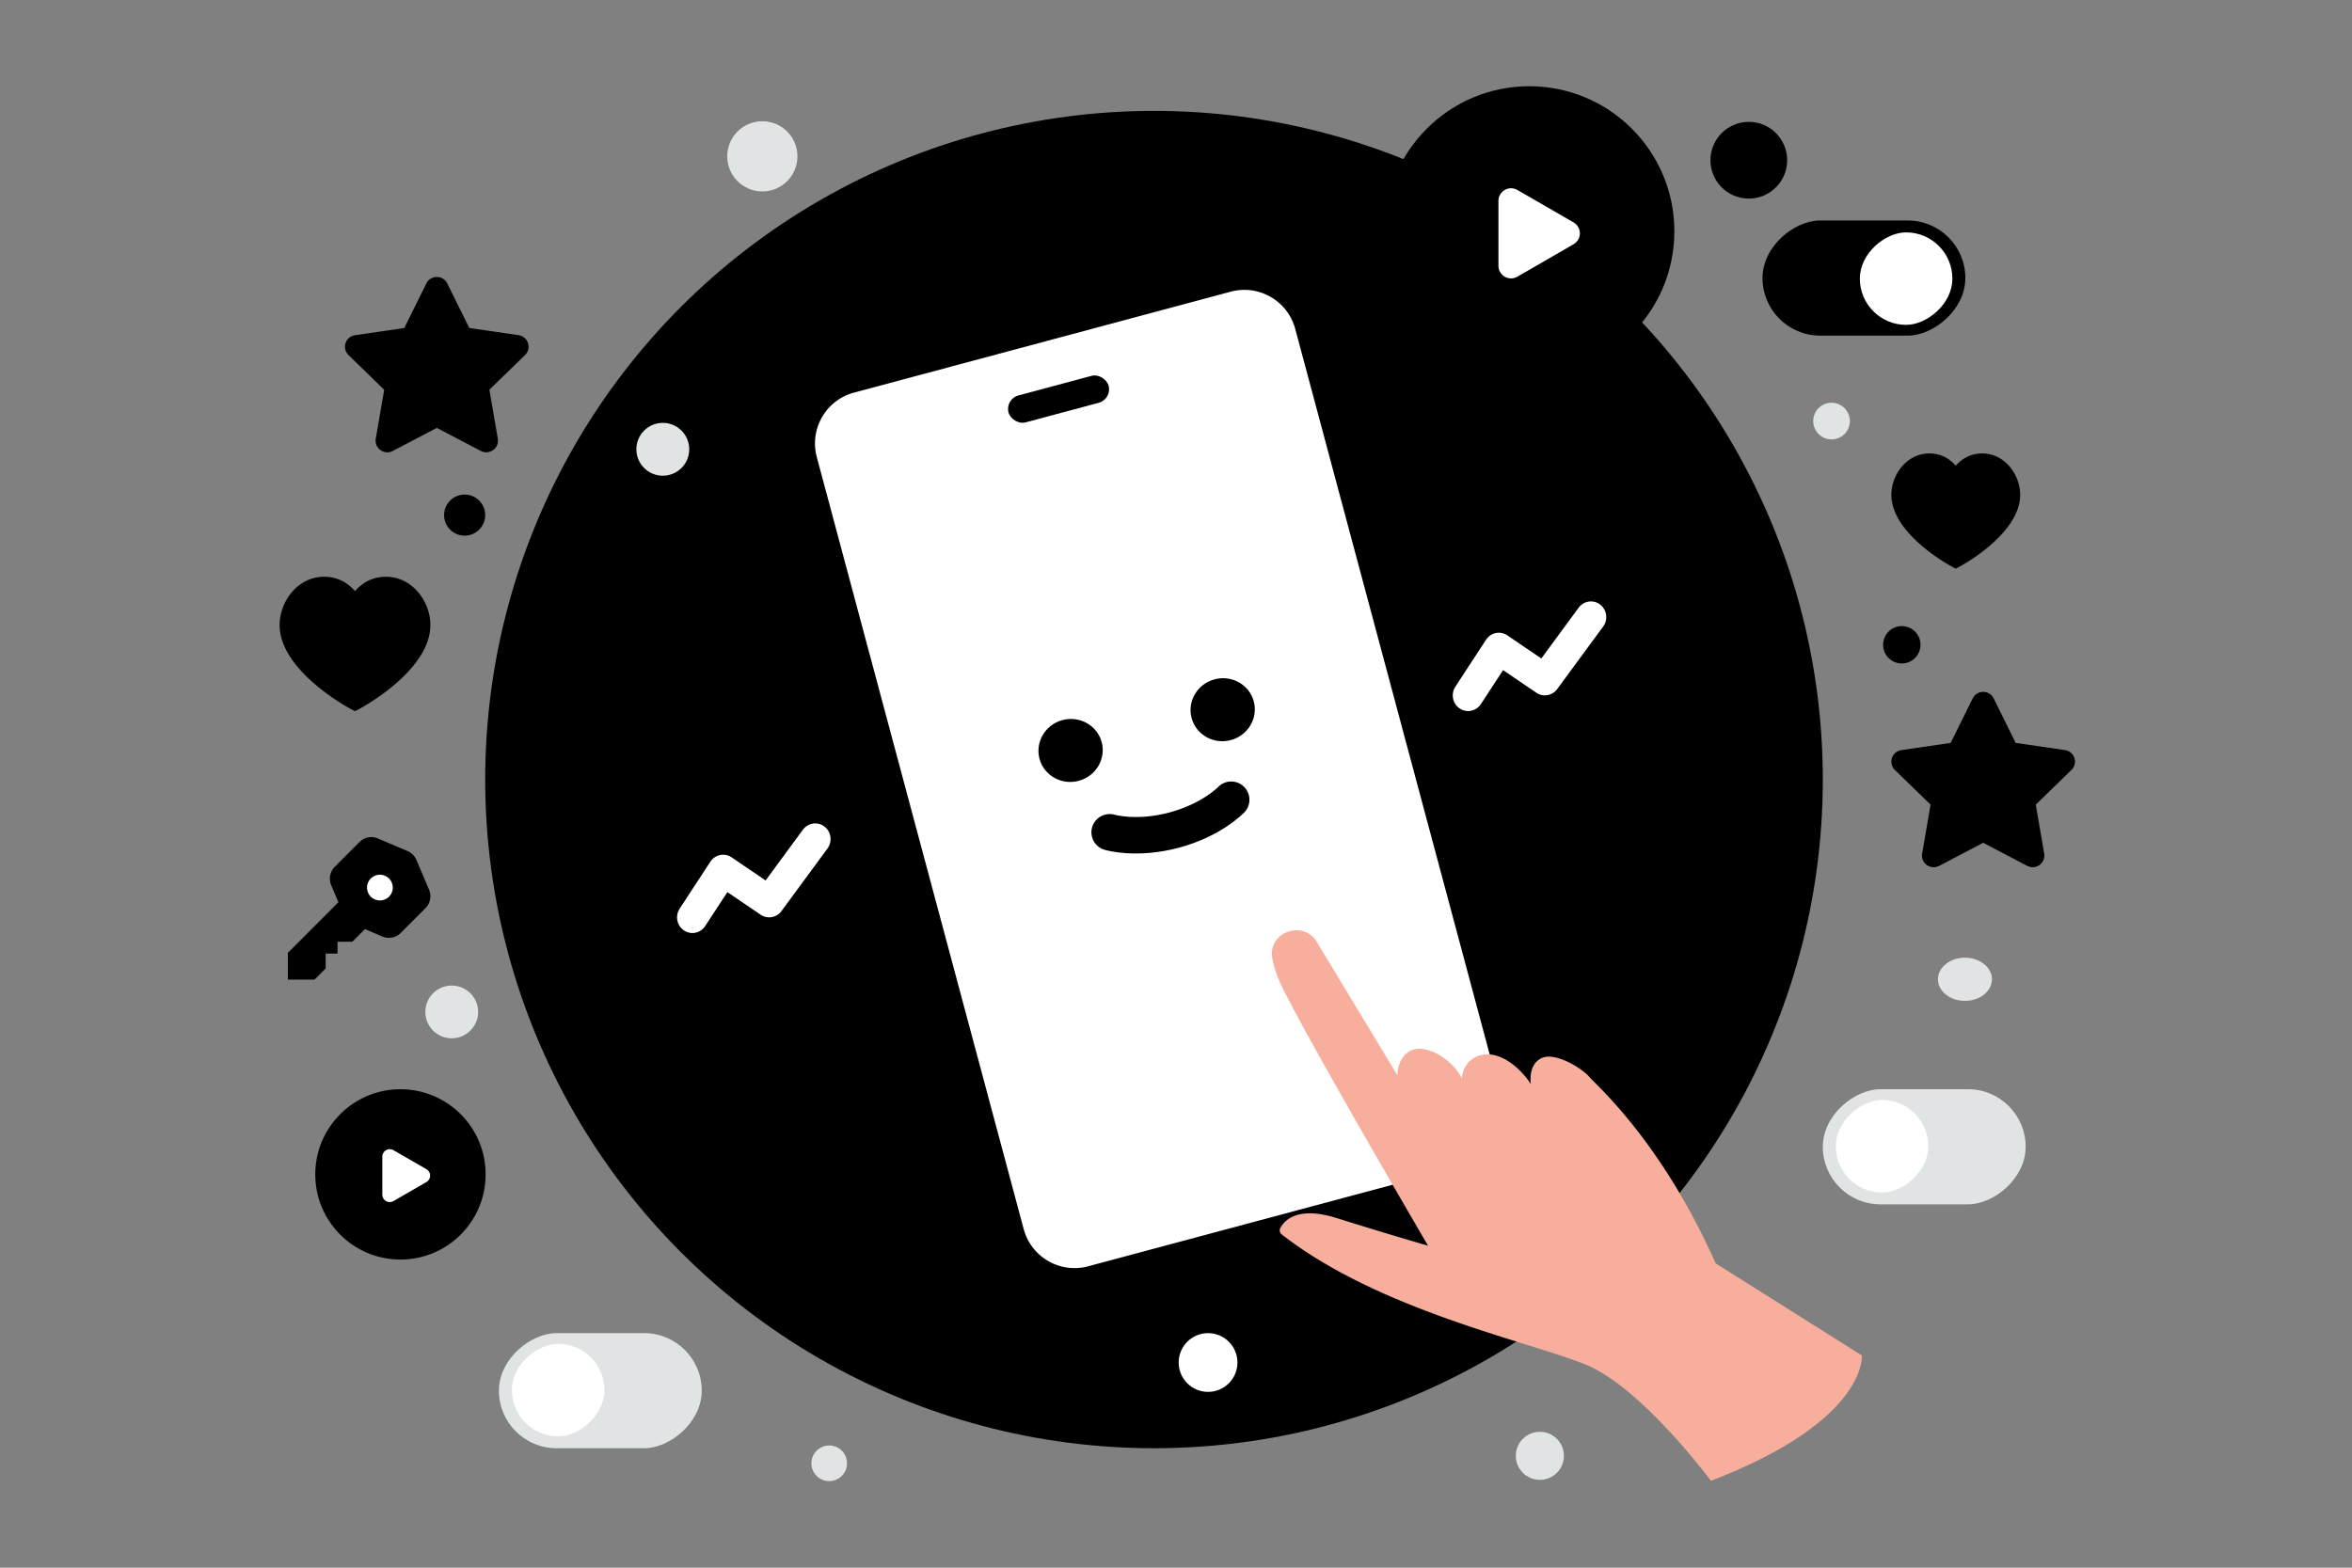 <svg width="900" height="600" viewBox="0 0 900 600" fill="none" xmlns="http://www.w3.org/2000/svg"><rect x="0" y="0" width="900" height="600" fill="#808080" stroke="none"/><path fill="transparent" d="M0 0h900v600H0z"/><circle cx="441.585" cy="298.36" r="255.921" fill="#000"/><path d="M477.891 111.016a20.475 20.475 0 0 0-1.336-.067c-.148-.002-.295-.008-.442-.006-.156.001-.311.005-.467.009-.157.004-.317.009-.476.016-.15.006-.299.017-.45.029-.169.012-.337.025-.505.044a17.04 17.04 0 0 0-.973.12 19.04 19.04 0 0 0-1.011.177c-.108.022-.218.04-.325.065-.315.068-.629.144-.944.228l-144.189 38.635a19.588 19.588 0 0 0-3.811 1.446c-7.777 3.889-12.262 12.484-10.843 21.232.109.674.254 1.347.434 2.02l64.451 240.534 14.704 54.877c2.26 8.435 9.53 14.184 17.739 14.893l.109.006c.406.032.816.052 1.225.059.148.002.294.008.444.006.156-.002.311-.006.466-.009.158-.005.317-.009.477-.016.15-.007.299-.018.45-.03.169-.011.337-.025.504-.043.144-.014.285-.03.428-.046.18-.021.361-.047.543-.074.131-.019.263-.039.395-.061.205-.035.411-.074.617-.116.108-.022.217-.04.325-.065.314-.068.629-.144.944-.228l144.19-38.636c.671-.18 1.325-.391 1.962-.633 8.901-3.382 14.222-12.626 12.694-22.047a20.468 20.468 0 0 0-.434-2.021l-64.45-240.529-14.704-54.877c-2.264-8.434-9.534-14.183-17.741-14.892z" fill="#fff"/><rect x="384.536" y="152.732" width="39.647" height="10.668" rx="5.334" transform="rotate(-15 384.536 152.732)" fill="#000"/><path d="M424.614 318.539s10.159 3.05 24.696-.845c14.536-3.895 21.81-11.616 21.81-11.616" stroke="#000" stroke-width="13.962" stroke-linecap="round" stroke-linejoin="round"/><ellipse cx="409.666" cy="287.222" rx="12.316" ry="12.036" transform="rotate(-15 409.666 287.222)" fill="#000"/><ellipse cx="467.865" cy="271.627" rx="12.316" ry="12.036" transform="rotate(-15 467.865 271.627)" fill="#000"/><path d="M654.706 566.75s-26.259-35.331-47.413-44.243c-20.931-8.817-79.16-20.658-116.841-50.068a1.92 1.92 0 0 1-.543-2.388c1.5-2.896 6.445-8.594 21.601-3.851 19.718 6.207 34.937 10.568 34.937 10.568S501.396 399.771 490.739 378c-2.106-4.297-3.318-7.99-3.893-11.205-1.787-10.026 11.806-14.96 17.07-6.238l30.822 51.023s-.287-6.78 5.137-9.485c5.137-2.547 15.123 2.292 19.494 10.567 0 0 .32-7.639 8.105-8.976 7.785-1.337 15.41 6.621 18.314 11.236 0 0-1.276-7.353 4.052-9.931 5.328-2.578 15.826 4.138 18.314 7.162 2.489 3.024 27.536 24.477 48.339 71.362l55.931 35.236s2.489 24.859-57.718 47.999z" fill="#F8AE9D"/><rect x="697.505" y="460.933" width="44.052" height="77.615" rx="22.026" transform="rotate(-90 697.505 460.933)" fill="#E1E4E5"/><rect x="702.472" y="456.39" width="35.4" height="35.4" rx="17.7" transform="rotate(-90 702.472 456.39)" fill="#fff"/><rect x="190.908" y="554.281" width="44.052" height="77.615" rx="22.026" transform="rotate(-90 190.908 554.281)" fill="#E1E4E5"/><rect x="195.875" y="549.738" width="35.4" height="35.4" rx="17.7" transform="rotate(-90 195.875 549.738)" fill="#fff"/><rect x="752.046" y="84.394" width="44.052" height="77.615" rx="22.026" transform="rotate(90 752.046 84.394)" fill="#000"/><rect x="747.08" y="88.937" width="35.4" height="35.4" rx="17.7" transform="rotate(90 747.08 88.937)" fill="#fff"/><path fill-rule="evenodd" clip-rule="evenodd" d="m167.127 163.756 16.867 8.838c3.285 1.723 7.124-1.058 6.495-4.709l-3.22-18.733 13.647-13.257c2.657-2.584 1.192-7.087-2.477-7.62l-18.857-2.734-8.428-17.048c-1.643-3.324-6.383-3.324-8.025 0l-8.429 17.048-18.865 2.743c-3.67.534-5.134 5.037-2.478 7.621l13.647 13.256-3.219 18.734c-.629 3.651 3.21 6.431 6.495 4.709l16.866-8.838h-.019v-.01zm591.727 158.797 16.866 8.838c3.286 1.723 7.124-1.058 6.496-4.709l-3.22-18.733 13.647-13.257c2.656-2.584 1.192-7.087-2.478-7.62l-18.856-2.734-8.428-17.048c-1.643-3.324-6.383-3.324-8.025 0l-8.429 17.048-18.865 2.743c-3.67.534-5.135 5.037-2.478 7.621l13.647 13.256-3.22 18.733c-.628 3.652 3.21 6.432 6.495 4.71l16.867-8.838h-.019v-.01z" fill="#000"/><path fill-rule="evenodd" clip-rule="evenodd" d="M315.47 316.341c2.595 1.986 3.121 5.743 1.175 8.391l-17.621 23.973c-1.87 2.545-5.363 3.155-7.956 1.391l-12.734-8.662-8.489 12.993c-1.799 2.754-5.446 3.498-8.145 1.662-2.699-1.836-3.428-5.557-1.629-8.311l11.747-17.98c1.799-2.754 5.446-3.498 8.145-1.662l12.998 8.841 14.286-19.437c1.947-2.648 5.628-3.185 8.223-1.199zm296.826-84.957c2.595 1.986 3.121 5.742 1.175 8.39l-17.621 23.974c-1.87 2.544-5.363 3.155-7.957 1.39l-12.733-8.662-8.489 12.993c-1.799 2.755-5.446 3.499-8.145 1.663s-3.428-5.557-1.629-8.312l11.747-17.98c1.799-2.754 5.446-3.498 8.145-1.662l12.997 8.842 14.287-19.438c1.946-2.648 5.628-3.184 8.223-1.198z" fill="#fff"/><path fill-rule="evenodd" clip-rule="evenodd" d="M758.497 173.547c8.695 0 14.526 8.204 14.526 15.845 0 15.509-24.207 28.207-24.648 28.207-.441 0-24.648-12.698-24.648-28.207 0-7.641 5.83-15.845 14.526-15.845 4.97 0 8.235 2.491 10.122 4.71 1.887-2.219 5.151-4.71 10.122-4.71zm-610.808 47.198c10.175 0 16.998 9.572 16.998 18.486 0 18.094-28.328 32.908-28.843 32.908-.516 0-28.844-14.814-28.844-32.908 0-8.914 6.823-18.486 16.998-18.486 5.817 0 9.637 2.907 11.846 5.496 2.208-2.589 6.028-5.496 11.845-5.496zM129.16 364.974v-4.549h5.676l4.819-4.83 6.652 2.831a6.405 6.405 0 0 0 7.05-1.373l9.449-9.47a6.448 6.448 0 0 0 1.371-7.066l-4.822-11.378a6.425 6.425 0 0 0-3.4-3.407l-11.353-4.833a6.405 6.405 0 0 0-7.05 1.374l-9.449 9.469a6.445 6.445 0 0 0-1.367 7.066l2.751 6.497-19.34 19.383v10.239h10.216l4.257-4.267v-5.689h4.54v.003z" fill="#000"/><path fill-rule="evenodd" clip-rule="evenodd" d="M145.353 334.783c-2.715.011-4.92 2.216-4.908 4.931a4.915 4.915 0 0 0 4.931 4.909 4.922 4.922 0 0 0 4.92-4.92 4.922 4.922 0 0 0-4.92-4.92" fill="#fff"/><circle cx="153.232" cy="449.478" r="31.889" fill="#000" stroke="#000" stroke-width="1.416"/><path d="M163.181 447.492c1.888 1.09 1.888 3.815 0 4.905l-12.636 7.295c-1.888 1.09-4.248-.272-4.248-2.452v-14.591c0-2.18 2.36-3.543 4.248-2.453l12.636 7.296z" fill="#fff"/><circle cx="585.195" cy="88.507" r="54.301" fill="#000" stroke="#000" stroke-width="2.411"/><path d="M602.136 85.125c3.215 1.856 3.215 6.496 0 8.352L580.619 105.9c-3.214 1.856-7.233-.464-7.233-4.176V76.878c0-3.712 4.019-6.032 7.233-4.176l21.517 12.423z" fill="#fff"/><circle cx="669.186" cy="61.319" r="14.684" transform="rotate(180 669.186 61.32)" fill="#000"/><circle r="7.866" transform="matrix(-1 0 0 1 177.798 197.146)" fill="#000"/><circle r="7.155" transform="matrix(-1 0 0 1 727.735 246.779)" fill="#000"/><circle r="9.199" transform="matrix(-1 0 0 1 589.232 557.187)" fill="#E1E4E5"/><circle r="6.818" transform="matrix(-1 0 0 1 317.295 560.049)" fill="#E1E4E5"/><circle r="10.113" transform="matrix(-1 0 0 1 253.621 171.954)" fill="#E1E4E5"/><circle r="11.243" transform="matrix(-1 0 0 1 462.267 521.472)" fill="#fff"/><circle r="10.096" transform="scale(1 -1) rotate(-75 -165.936 -306.282)" fill="#E1E4E5"/><circle r="13.431" transform="matrix(-1 0 0 1 291.71 59.835)" fill="#E1E4E5"/><ellipse rx="10.332" ry="8.265" transform="matrix(-1 0 0 1 751.889 374.801)" fill="#E1E4E5"/><circle r="7.011" transform="scale(1 -1) rotate(-75 245.412 -537.26)" fill="#E1E4E5"/></svg>
